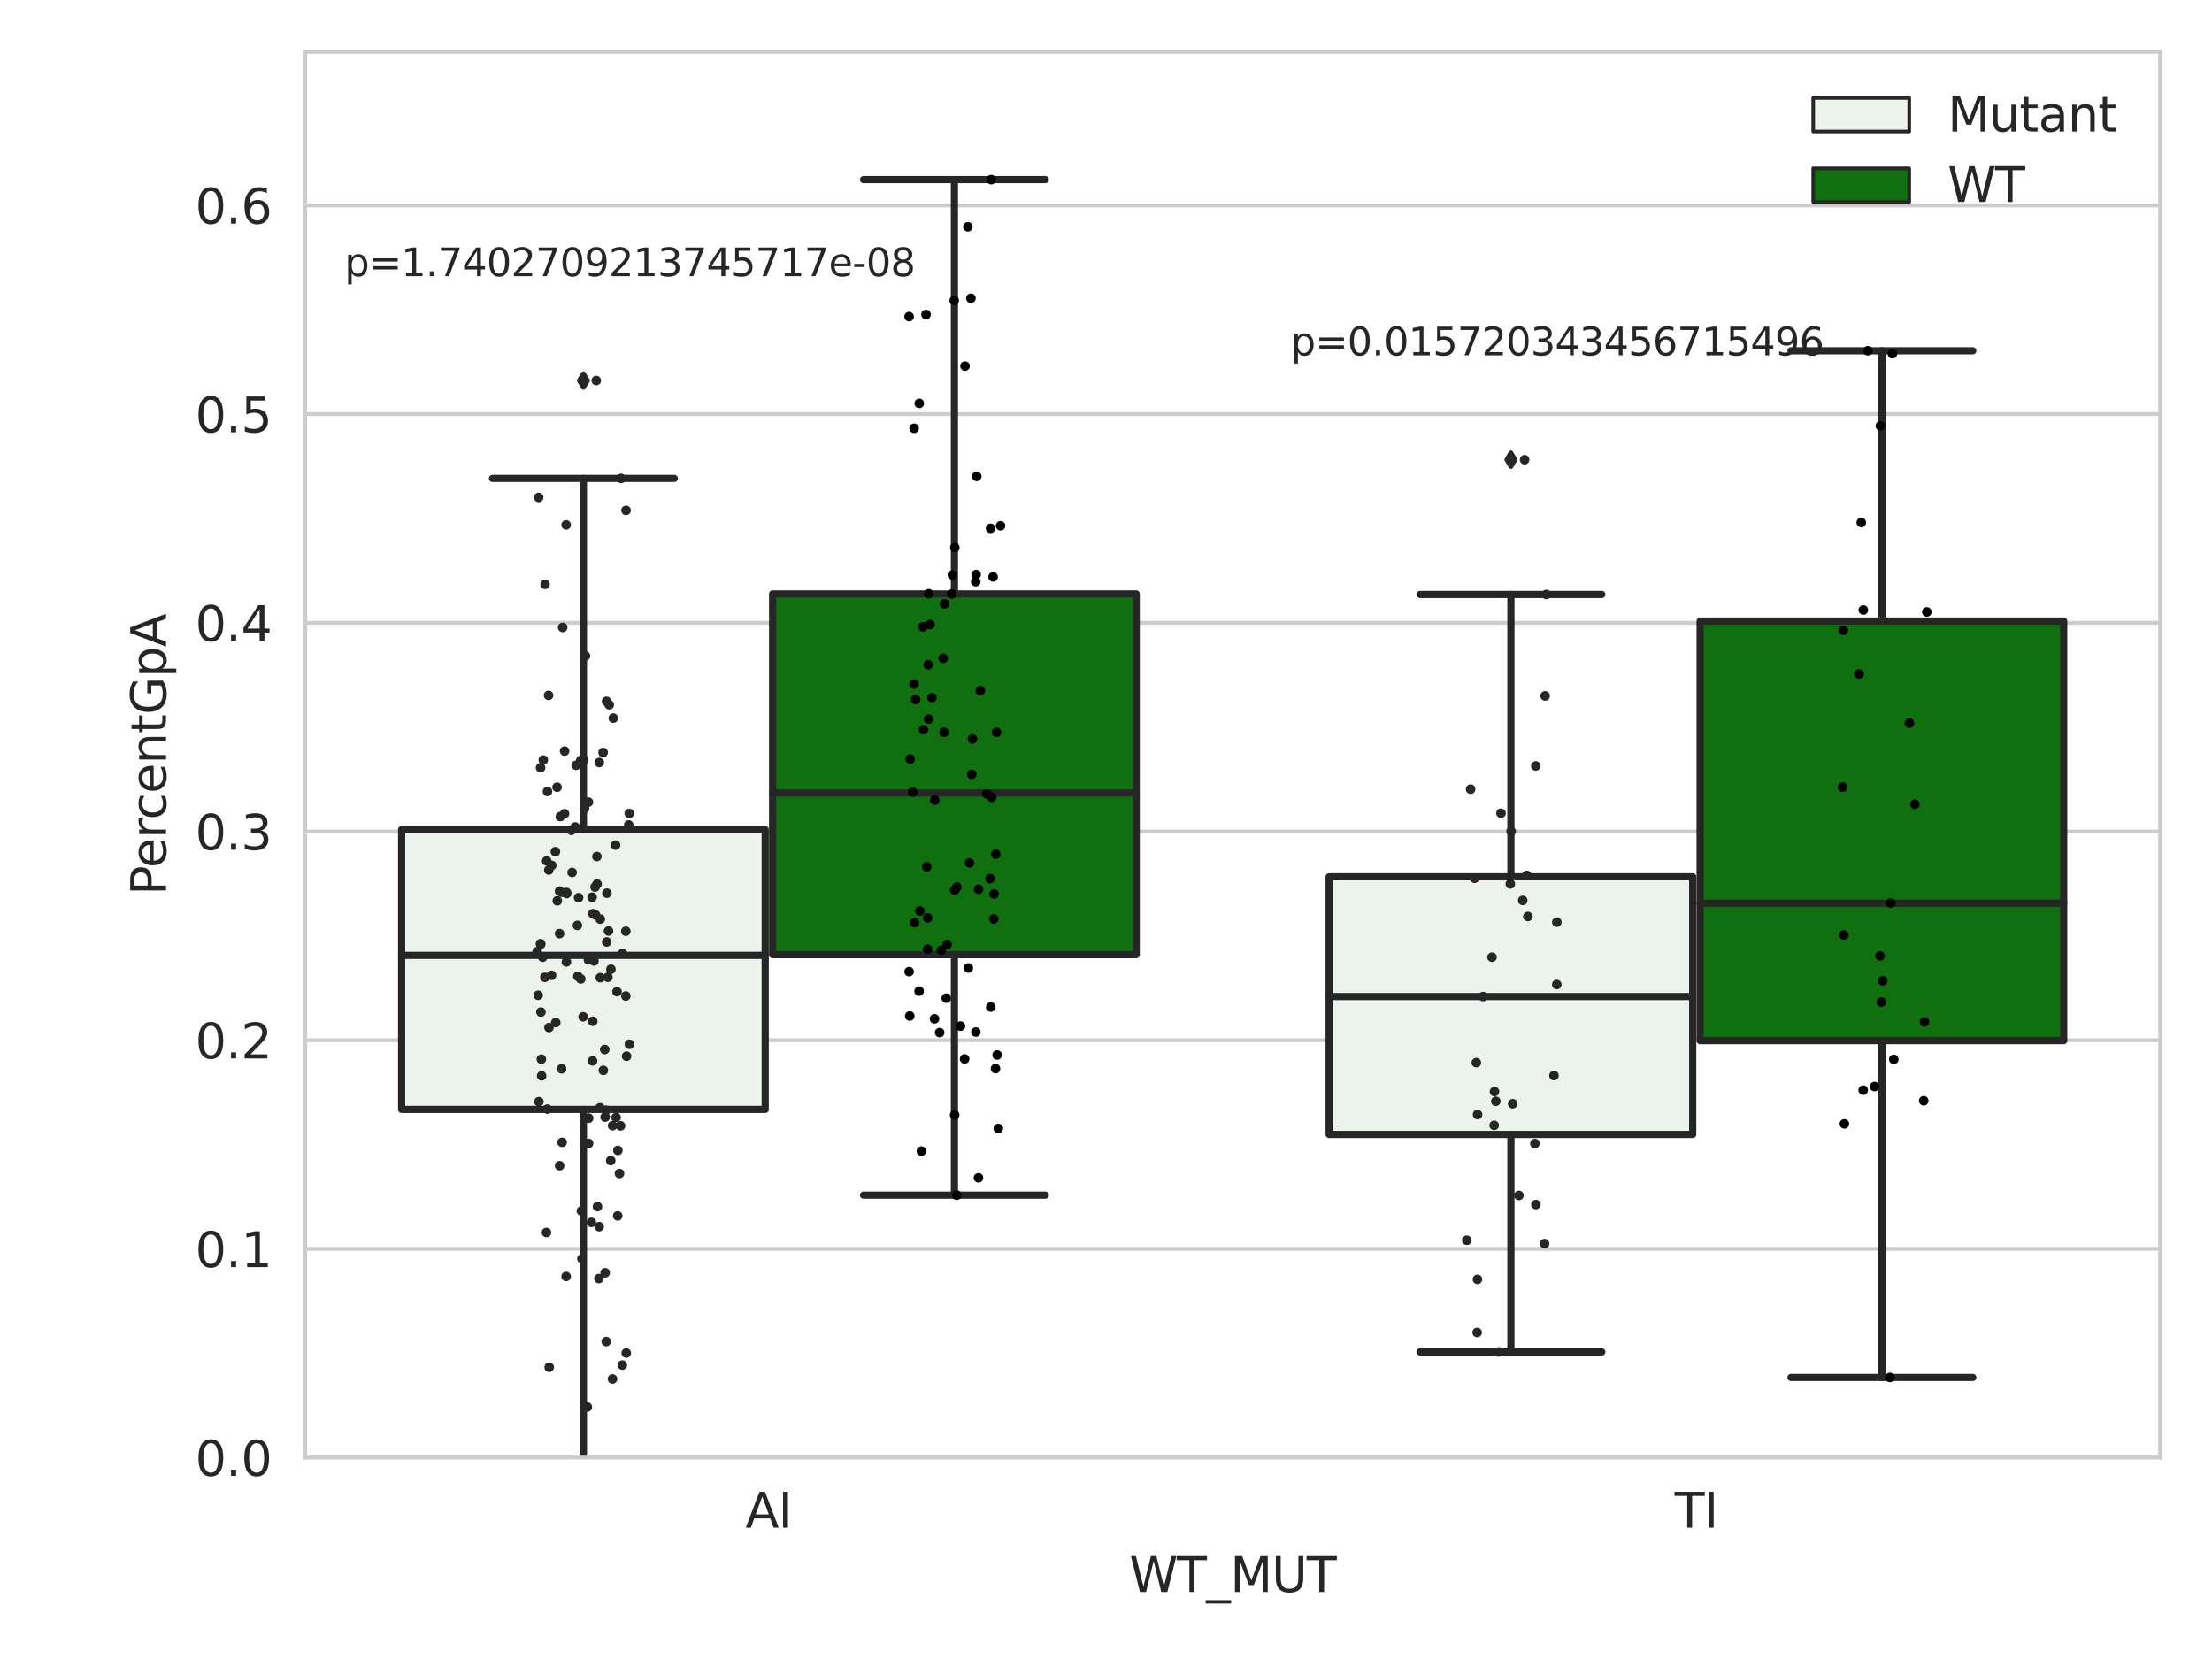 <?xml version="1.0" encoding="utf-8" standalone="no"?>
<!DOCTYPE svg PUBLIC "-//W3C//DTD SVG 1.1//EN"
  "http://www.w3.org/Graphics/SVG/1.1/DTD/svg11.dtd">
<svg xmlns:xlink="http://www.w3.org/1999/xlink" width="460.8pt" height="345.6pt" viewBox="0 0 460.8 345.6" xmlns="http://www.w3.org/2000/svg" version="1.1">
 <defs>
  <style type="text/css">*{stroke-linejoin: round; stroke-linecap: butt}</style>
 </defs>
 <g id="figure_1">
  <g id="patch_1">
   <path d="M 0 345.6 
L 460.8 345.6 
L 460.8 0 
L 0 0 
z
" style="fill: #ffffff"/>
  </g>
  <g id="axes_1">
   <g id="patch_2">
    <path d="M 63.571 303.64 
L 450 303.64 
L 450 10.8 
L 63.571 10.8 
z
" style="fill: #ffffff"/>
   </g>
   <g id="matplotlib.axis_1">
    <g id="xtick_1">
     <g id="text_1">
      <!-- AI -->
      <g style="fill: #262626" transform="translate(155.283 318.238)scale(0.1 -0.1)">
       <defs>
        <path id="DejaVuSans-41" d="M 2188 4044 
L 1331 1722 
L 3047 1722 
L 2188 4044 
z
M 1831 4666 
L 2547 4666 
L 4325 0 
L 3669 0 
L 3244 1197 
L 1141 1197 
L 716 0 
L 50 0 
L 1831 4666 
z
" transform="scale(0.016)"/>
        <path id="DejaVuSans-49" d="M 628 4666 
L 1259 4666 
L 1259 0 
L 628 0 
L 628 4666 
z
" transform="scale(0.016)"/>
       </defs>
       <use xlink:href="#DejaVuSans-41"/>
       <use xlink:href="#DejaVuSans-49" x="68.408"/>
      </g>
     </g>
    </g>
    <g id="xtick_2">
     <g id="text_2">
      <!-- TI -->
      <g style="fill: #262626" transform="translate(348.864 318.238)scale(0.1 -0.1)">
       <defs>
        <path id="DejaVuSans-54" d="M -19 4666 
L 3928 4666 
L 3928 4134 
L 2272 4134 
L 2272 0 
L 1638 0 
L 1638 4134 
L -19 4134 
L -19 4666 
z
" transform="scale(0.016)"/>
       </defs>
       <use xlink:href="#DejaVuSans-54"/>
       <use xlink:href="#DejaVuSans-49" x="61.084"/>
      </g>
     </g>
    </g>
    <g id="text_3">
     <!-- WT_MUT -->
     <g style="fill: #262626" transform="translate(235.261 331.638)scale(0.1 -0.1)">
      <defs>
       <path id="DejaVuSans-57" d="M 213 4666 
L 850 4666 
L 1831 722 
L 2809 4666 
L 3519 4666 
L 4500 722 
L 5478 4666 
L 6119 4666 
L 4947 0 
L 4153 0 
L 3169 4050 
L 2175 0 
L 1381 0 
L 213 4666 
z
" transform="scale(0.016)"/>
       <path id="DejaVuSans-5f" d="M 3263 -1063 
L 3263 -1509 
L -63 -1509 
L -63 -1063 
L 3263 -1063 
z
" transform="scale(0.016)"/>
       <path id="DejaVuSans-4d" d="M 628 4666 
L 1569 4666 
L 2759 1491 
L 3956 4666 
L 4897 4666 
L 4897 0 
L 4281 0 
L 4281 4097 
L 3078 897 
L 2444 897 
L 1241 4097 
L 1241 0 
L 628 0 
L 628 4666 
z
" transform="scale(0.016)"/>
       <path id="DejaVuSans-55" d="M 556 4666 
L 1191 4666 
L 1191 1831 
Q 1191 1081 1462 751 
Q 1734 422 2344 422 
Q 2950 422 3222 751 
Q 3494 1081 3494 1831 
L 3494 4666 
L 4128 4666 
L 4128 1753 
Q 4128 841 3676 375 
Q 3225 -91 2344 -91 
Q 1459 -91 1007 375 
Q 556 841 556 1753 
L 556 4666 
z
" transform="scale(0.016)"/>
      </defs>
      <use xlink:href="#DejaVuSans-57"/>
      <use xlink:href="#DejaVuSans-54" x="98.877"/>
      <use xlink:href="#DejaVuSans-5f" x="159.961"/>
      <use xlink:href="#DejaVuSans-4d" x="209.961"/>
      <use xlink:href="#DejaVuSans-55" x="296.24"/>
      <use xlink:href="#DejaVuSans-54" x="369.434"/>
     </g>
    </g>
   </g>
   <g id="matplotlib.axis_2">
    <g id="ytick_1">
     <g id="line2d_1">
      <path d="M 63.571 303.64 
L 450 303.64 
" clip-path="url(#p5b439a425a)" style="fill: none; stroke: #cccccc; stroke-width: 0.8; stroke-linecap: round"/>
     </g>
     <g id="text_4">
      <!-- 0.0 -->
      <g style="fill: #262626" transform="translate(40.668 307.439)scale(0.1 -0.1)">
       <defs>
        <path id="DejaVuSans-30" d="M 2034 4250 
Q 1547 4250 1301 3770 
Q 1056 3291 1056 2328 
Q 1056 1369 1301 889 
Q 1547 409 2034 409 
Q 2525 409 2770 889 
Q 3016 1369 3016 2328 
Q 3016 3291 2770 3770 
Q 2525 4250 2034 4250 
z
M 2034 4750 
Q 2819 4750 3233 4129 
Q 3647 3509 3647 2328 
Q 3647 1150 3233 529 
Q 2819 -91 2034 -91 
Q 1250 -91 836 529 
Q 422 1150 422 2328 
Q 422 3509 836 4129 
Q 1250 4750 2034 4750 
z
" transform="scale(0.016)"/>
        <path id="DejaVuSans-2e" d="M 684 794 
L 1344 794 
L 1344 0 
L 684 0 
L 684 794 
z
" transform="scale(0.016)"/>
       </defs>
       <use xlink:href="#DejaVuSans-30"/>
       <use xlink:href="#DejaVuSans-2e" x="63.623"/>
       <use xlink:href="#DejaVuSans-30" x="95.41"/>
      </g>
     </g>
    </g>
    <g id="ytick_2">
     <g id="line2d_2">
      <path d="M 63.571 260.165 
L 450 260.165 
" clip-path="url(#p5b439a425a)" style="fill: none; stroke: #cccccc; stroke-width: 0.8; stroke-linecap: round"/>
     </g>
     <g id="text_5">
      <!-- 0.1 -->
      <g style="fill: #262626" transform="translate(40.668 263.965)scale(0.1 -0.1)">
       <defs>
        <path id="DejaVuSans-31" d="M 794 531 
L 1825 531 
L 1825 4091 
L 703 3866 
L 703 4441 
L 1819 4666 
L 2450 4666 
L 2450 531 
L 3481 531 
L 3481 0 
L 794 0 
L 794 531 
z
" transform="scale(0.016)"/>
       </defs>
       <use xlink:href="#DejaVuSans-30"/>
       <use xlink:href="#DejaVuSans-2e" x="63.623"/>
       <use xlink:href="#DejaVuSans-31" x="95.41"/>
      </g>
     </g>
    </g>
    <g id="ytick_3">
     <g id="line2d_3">
      <path d="M 63.571 216.691 
L 450 216.691 
" clip-path="url(#p5b439a425a)" style="fill: none; stroke: #cccccc; stroke-width: 0.8; stroke-linecap: round"/>
     </g>
     <g id="text_6">
      <!-- 0.2 -->
      <g style="fill: #262626" transform="translate(40.668 220.49)scale(0.1 -0.1)">
       <defs>
        <path id="DejaVuSans-32" d="M 1228 531 
L 3431 531 
L 3431 0 
L 469 0 
L 469 531 
Q 828 903 1448 1529 
Q 2069 2156 2228 2338 
Q 2531 2678 2651 2914 
Q 2772 3150 2772 3378 
Q 2772 3750 2511 3984 
Q 2250 4219 1831 4219 
Q 1534 4219 1204 4116 
Q 875 4013 500 3803 
L 500 4441 
Q 881 4594 1212 4672 
Q 1544 4750 1819 4750 
Q 2544 4750 2975 4387 
Q 3406 4025 3406 3419 
Q 3406 3131 3298 2873 
Q 3191 2616 2906 2266 
Q 2828 2175 2409 1742 
Q 1991 1309 1228 531 
z
" transform="scale(0.016)"/>
       </defs>
       <use xlink:href="#DejaVuSans-30"/>
       <use xlink:href="#DejaVuSans-2e" x="63.623"/>
       <use xlink:href="#DejaVuSans-32" x="95.41"/>
      </g>
     </g>
    </g>
    <g id="ytick_4">
     <g id="line2d_4">
      <path d="M 63.571 173.216 
L 450 173.216 
" clip-path="url(#p5b439a425a)" style="fill: none; stroke: #cccccc; stroke-width: 0.8; stroke-linecap: round"/>
     </g>
     <g id="text_7">
      <!-- 0.3 -->
      <g style="fill: #262626" transform="translate(40.668 177.015)scale(0.1 -0.1)">
       <defs>
        <path id="DejaVuSans-33" d="M 2597 2516 
Q 3050 2419 3304 2112 
Q 3559 1806 3559 1356 
Q 3559 666 3084 287 
Q 2609 -91 1734 -91 
Q 1441 -91 1130 -33 
Q 819 25 488 141 
L 488 750 
Q 750 597 1062 519 
Q 1375 441 1716 441 
Q 2309 441 2620 675 
Q 2931 909 2931 1356 
Q 2931 1769 2642 2001 
Q 2353 2234 1838 2234 
L 1294 2234 
L 1294 2753 
L 1863 2753 
Q 2328 2753 2575 2939 
Q 2822 3125 2822 3475 
Q 2822 3834 2567 4026 
Q 2313 4219 1838 4219 
Q 1578 4219 1281 4162 
Q 984 4106 628 3988 
L 628 4550 
Q 988 4650 1302 4700 
Q 1616 4750 1894 4750 
Q 2613 4750 3031 4423 
Q 3450 4097 3450 3541 
Q 3450 3153 3228 2886 
Q 3006 2619 2597 2516 
z
" transform="scale(0.016)"/>
       </defs>
       <use xlink:href="#DejaVuSans-30"/>
       <use xlink:href="#DejaVuSans-2e" x="63.623"/>
       <use xlink:href="#DejaVuSans-33" x="95.41"/>
      </g>
     </g>
    </g>
    <g id="ytick_5">
     <g id="line2d_5">
      <path d="M 63.571 129.741 
L 450 129.741 
" clip-path="url(#p5b439a425a)" style="fill: none; stroke: #cccccc; stroke-width: 0.8; stroke-linecap: round"/>
     </g>
     <g id="text_8">
      <!-- 0.4 -->
      <g style="fill: #262626" transform="translate(40.668 133.541)scale(0.1 -0.1)">
       <defs>
        <path id="DejaVuSans-34" d="M 2419 4116 
L 825 1625 
L 2419 1625 
L 2419 4116 
z
M 2253 4666 
L 3047 4666 
L 3047 1625 
L 3713 1625 
L 3713 1100 
L 3047 1100 
L 3047 0 
L 2419 0 
L 2419 1100 
L 313 1100 
L 313 1709 
L 2253 4666 
z
" transform="scale(0.016)"/>
       </defs>
       <use xlink:href="#DejaVuSans-30"/>
       <use xlink:href="#DejaVuSans-2e" x="63.623"/>
       <use xlink:href="#DejaVuSans-34" x="95.41"/>
      </g>
     </g>
    </g>
    <g id="ytick_6">
     <g id="line2d_6">
      <path d="M 63.571 86.267 
L 450 86.267 
" clip-path="url(#p5b439a425a)" style="fill: none; stroke: #cccccc; stroke-width: 0.8; stroke-linecap: round"/>
     </g>
     <g id="text_9">
      <!-- 0.5 -->
      <g style="fill: #262626" transform="translate(40.668 90.066)scale(0.1 -0.1)">
       <defs>
        <path id="DejaVuSans-35" d="M 691 4666 
L 3169 4666 
L 3169 4134 
L 1269 4134 
L 1269 2991 
Q 1406 3038 1543 3061 
Q 1681 3084 1819 3084 
Q 2600 3084 3056 2656 
Q 3513 2228 3513 1497 
Q 3513 744 3044 326 
Q 2575 -91 1722 -91 
Q 1428 -91 1123 -41 
Q 819 9 494 109 
L 494 744 
Q 775 591 1075 516 
Q 1375 441 1709 441 
Q 2250 441 2565 725 
Q 2881 1009 2881 1497 
Q 2881 1984 2565 2268 
Q 2250 2553 1709 2553 
Q 1456 2553 1204 2497 
Q 953 2441 691 2322 
L 691 4666 
z
" transform="scale(0.016)"/>
       </defs>
       <use xlink:href="#DejaVuSans-30"/>
       <use xlink:href="#DejaVuSans-2e" x="63.623"/>
       <use xlink:href="#DejaVuSans-35" x="95.41"/>
      </g>
     </g>
    </g>
    <g id="ytick_7">
     <g id="line2d_7">
      <path d="M 63.571 42.792 
L 450 42.792 
" clip-path="url(#p5b439a425a)" style="fill: none; stroke: #cccccc; stroke-width: 0.8; stroke-linecap: round"/>
     </g>
     <g id="text_10">
      <!-- 0.6 -->
      <g style="fill: #262626" transform="translate(40.668 46.591)scale(0.1 -0.1)">
       <defs>
        <path id="DejaVuSans-36" d="M 2113 2584 
Q 1688 2584 1439 2293 
Q 1191 2003 1191 1497 
Q 1191 994 1439 701 
Q 1688 409 2113 409 
Q 2538 409 2786 701 
Q 3034 994 3034 1497 
Q 3034 2003 2786 2293 
Q 2538 2584 2113 2584 
z
M 3366 4563 
L 3366 3988 
Q 3128 4100 2886 4159 
Q 2644 4219 2406 4219 
Q 1781 4219 1451 3797 
Q 1122 3375 1075 2522 
Q 1259 2794 1537 2939 
Q 1816 3084 2150 3084 
Q 2853 3084 3261 2657 
Q 3669 2231 3669 1497 
Q 3669 778 3244 343 
Q 2819 -91 2113 -91 
Q 1303 -91 875 529 
Q 447 1150 447 2328 
Q 447 3434 972 4092 
Q 1497 4750 2381 4750 
Q 2619 4750 2861 4703 
Q 3103 4656 3366 4563 
z
" transform="scale(0.016)"/>
       </defs>
       <use xlink:href="#DejaVuSans-30"/>
       <use xlink:href="#DejaVuSans-2e" x="63.623"/>
       <use xlink:href="#DejaVuSans-36" x="95.41"/>
      </g>
     </g>
    </g>
    <g id="text_11">
     <!-- PercentGpA -->
     <g style="fill: #262626" transform="translate(34.588 186.497)rotate(-90)scale(0.1 -0.1)">
      <defs>
       <path id="DejaVuSans-50" d="M 1259 4147 
L 1259 2394 
L 2053 2394 
Q 2494 2394 2734 2622 
Q 2975 2850 2975 3272 
Q 2975 3691 2734 3919 
Q 2494 4147 2053 4147 
L 1259 4147 
z
M 628 4666 
L 2053 4666 
Q 2838 4666 3239 4311 
Q 3641 3956 3641 3272 
Q 3641 2581 3239 2228 
Q 2838 1875 2053 1875 
L 1259 1875 
L 1259 0 
L 628 0 
L 628 4666 
z
" transform="scale(0.016)"/>
       <path id="DejaVuSans-65" d="M 3597 1894 
L 3597 1613 
L 953 1613 
Q 991 1019 1311 708 
Q 1631 397 2203 397 
Q 2534 397 2845 478 
Q 3156 559 3463 722 
L 3463 178 
Q 3153 47 2828 -22 
Q 2503 -91 2169 -91 
Q 1331 -91 842 396 
Q 353 884 353 1716 
Q 353 2575 817 3079 
Q 1281 3584 2069 3584 
Q 2775 3584 3186 3129 
Q 3597 2675 3597 1894 
z
M 3022 2063 
Q 3016 2534 2758 2815 
Q 2500 3097 2075 3097 
Q 1594 3097 1305 2825 
Q 1016 2553 972 2059 
L 3022 2063 
z
" transform="scale(0.016)"/>
       <path id="DejaVuSans-72" d="M 2631 2963 
Q 2534 3019 2420 3045 
Q 2306 3072 2169 3072 
Q 1681 3072 1420 2755 
Q 1159 2438 1159 1844 
L 1159 0 
L 581 0 
L 581 3500 
L 1159 3500 
L 1159 2956 
Q 1341 3275 1631 3429 
Q 1922 3584 2338 3584 
Q 2397 3584 2469 3576 
Q 2541 3569 2628 3553 
L 2631 2963 
z
" transform="scale(0.016)"/>
       <path id="DejaVuSans-63" d="M 3122 3366 
L 3122 2828 
Q 2878 2963 2633 3030 
Q 2388 3097 2138 3097 
Q 1578 3097 1268 2742 
Q 959 2388 959 1747 
Q 959 1106 1268 751 
Q 1578 397 2138 397 
Q 2388 397 2633 464 
Q 2878 531 3122 666 
L 3122 134 
Q 2881 22 2623 -34 
Q 2366 -91 2075 -91 
Q 1284 -91 818 406 
Q 353 903 353 1747 
Q 353 2603 823 3093 
Q 1294 3584 2113 3584 
Q 2378 3584 2631 3529 
Q 2884 3475 3122 3366 
z
" transform="scale(0.016)"/>
       <path id="DejaVuSans-6e" d="M 3513 2113 
L 3513 0 
L 2938 0 
L 2938 2094 
Q 2938 2591 2744 2837 
Q 2550 3084 2163 3084 
Q 1697 3084 1428 2787 
Q 1159 2491 1159 1978 
L 1159 0 
L 581 0 
L 581 3500 
L 1159 3500 
L 1159 2956 
Q 1366 3272 1645 3428 
Q 1925 3584 2291 3584 
Q 2894 3584 3203 3211 
Q 3513 2838 3513 2113 
z
" transform="scale(0.016)"/>
       <path id="DejaVuSans-74" d="M 1172 4494 
L 1172 3500 
L 2356 3500 
L 2356 3053 
L 1172 3053 
L 1172 1153 
Q 1172 725 1289 603 
Q 1406 481 1766 481 
L 2356 481 
L 2356 0 
L 1766 0 
Q 1100 0 847 248 
Q 594 497 594 1153 
L 594 3053 
L 172 3053 
L 172 3500 
L 594 3500 
L 594 4494 
L 1172 4494 
z
" transform="scale(0.016)"/>
       <path id="DejaVuSans-47" d="M 3809 666 
L 3809 1919 
L 2778 1919 
L 2778 2438 
L 4434 2438 
L 4434 434 
Q 4069 175 3628 42 
Q 3188 -91 2688 -91 
Q 1594 -91 976 548 
Q 359 1188 359 2328 
Q 359 3472 976 4111 
Q 1594 4750 2688 4750 
Q 3144 4750 3555 4637 
Q 3966 4525 4313 4306 
L 4313 3634 
Q 3963 3931 3569 4081 
Q 3175 4231 2741 4231 
Q 1884 4231 1454 3753 
Q 1025 3275 1025 2328 
Q 1025 1384 1454 906 
Q 1884 428 2741 428 
Q 3075 428 3337 486 
Q 3600 544 3809 666 
z
" transform="scale(0.016)"/>
       <path id="DejaVuSans-70" d="M 1159 525 
L 1159 -1331 
L 581 -1331 
L 581 3500 
L 1159 3500 
L 1159 2969 
Q 1341 3281 1617 3432 
Q 1894 3584 2278 3584 
Q 2916 3584 3314 3078 
Q 3713 2572 3713 1747 
Q 3713 922 3314 415 
Q 2916 -91 2278 -91 
Q 1894 -91 1617 61 
Q 1341 213 1159 525 
z
M 3116 1747 
Q 3116 2381 2855 2742 
Q 2594 3103 2138 3103 
Q 1681 3103 1420 2742 
Q 1159 2381 1159 1747 
Q 1159 1113 1420 752 
Q 1681 391 2138 391 
Q 2594 391 2855 752 
Q 3116 1113 3116 1747 
z
" transform="scale(0.016)"/>
      </defs>
      <use xlink:href="#DejaVuSans-50"/>
      <use xlink:href="#DejaVuSans-65" x="56.678"/>
      <use xlink:href="#DejaVuSans-72" x="118.201"/>
      <use xlink:href="#DejaVuSans-63" x="157.064"/>
      <use xlink:href="#DejaVuSans-65" x="212.045"/>
      <use xlink:href="#DejaVuSans-6e" x="273.568"/>
      <use xlink:href="#DejaVuSans-74" x="336.947"/>
      <use xlink:href="#DejaVuSans-47" x="376.156"/>
      <use xlink:href="#DejaVuSans-70" x="453.646"/>
      <use xlink:href="#DejaVuSans-41" x="517.123"/>
     </g>
    </g>
   </g>
   <g id="patch_3">
    <path d="M 83.666 231.108 
L 159.406 231.108 
L 159.406 172.807 
L 83.666 172.807 
L 83.666 231.108 
z
" clip-path="url(#p5b439a425a)" style="fill: #ecf2ec; stroke: #262626; stroke-width: 1.5; stroke-linejoin: miter"/>
   </g>
   <g id="patch_4">
    <path d="M 160.951 198.866 
L 236.691 198.866 
L 236.691 123.725 
L 160.951 123.725 
L 160.951 198.866 
z
" clip-path="url(#p5b439a425a)" style="fill: #107010; stroke: #262626; stroke-width: 1.5; stroke-linejoin: miter"/>
   </g>
   <g id="patch_5">
    <path d="M 276.88 236.324 
L 352.62 236.324 
L 352.62 182.651 
L 276.88 182.651 
L 276.88 236.324 
z
" clip-path="url(#p5b439a425a)" style="fill: #ecf2ec; stroke: #262626; stroke-width: 1.5; stroke-linejoin: miter"/>
   </g>
   <g id="patch_6">
    <path d="M 354.166 216.786 
L 429.906 216.786 
L 429.906 129.378 
L 354.166 129.378 
L 354.166 216.786 
z
" clip-path="url(#p5b439a425a)" style="fill: #107010; stroke: #262626; stroke-width: 1.5; stroke-linejoin: miter"/>
   </g>
   <g id="patch_7">
    <path d="M 160.178 303.64 
L 160.178 303.64 
L 160.178 303.64 
L 160.178 303.64 
z
" clip-path="url(#p5b439a425a)" style="fill: #ecf2ec; stroke: #262626; stroke-width: 0.75; stroke-linejoin: miter"/>
   </g>
   <g id="patch_8">
    <path d="M 160.178 303.64 
L 160.178 303.64 
L 160.178 303.64 
L 160.178 303.64 
z
" clip-path="url(#p5b439a425a)" style="fill: #107010; stroke: #262626; stroke-width: 0.75; stroke-linejoin: miter"/>
   </g>
   <g id="PathCollection_1"/>
   <g id="PathCollection_2"/>
   <g id="line2d_8">
    <path d="M 121.536 231.108 
L 121.536 305.144 
" clip-path="url(#p5b439a425a)" style="fill: none; stroke: #262626; stroke-width: 1.5; stroke-linecap: round"/>
   </g>
   <g id="line2d_9">
    <path d="M 121.536 172.807 
L 121.536 99.671 
" clip-path="url(#p5b439a425a)" style="fill: none; stroke: #262626; stroke-width: 1.5; stroke-linecap: round"/>
   </g>
   <g id="line2d_10">
    <path d="M 102.601 305.144 
L 140.471 305.144 
" clip-path="url(#p5b439a425a)" style="fill: none; stroke: #262626; stroke-width: 1.5; stroke-linecap: round"/>
   </g>
   <g id="line2d_11">
    <path d="M 102.601 99.671 
L 140.471 99.671 
" clip-path="url(#p5b439a425a)" style="fill: none; stroke: #262626; stroke-width: 1.5; stroke-linecap: round"/>
   </g>
   <g id="line2d_12">
    <defs>
     <path id="m9ea35112ec" d="M -0 1.414 
L 0.849 0 
L 0 -1.414 
L -0.849 -0 
z
" style="stroke: #262626; stroke-linejoin: miter"/>
    </defs>
    <g clip-path="url(#p5b439a425a)">
     <use xlink:href="#m9ea35112ec" x="121.536" y="327.924" style="fill: #262626; stroke: #262626; stroke-linejoin: miter"/>
     <use xlink:href="#m9ea35112ec" x="121.536" y="79.274" style="fill: #262626; stroke: #262626; stroke-linejoin: miter"/>
    </g>
   </g>
   <g id="line2d_13">
    <path d="M 198.821 198.866 
L 198.821 248.969 
" clip-path="url(#p5b439a425a)" style="fill: none; stroke: #262626; stroke-width: 1.5; stroke-linecap: round"/>
   </g>
   <g id="line2d_14">
    <path d="M 198.821 123.725 
L 198.821 37.422 
" clip-path="url(#p5b439a425a)" style="fill: none; stroke: #262626; stroke-width: 1.5; stroke-linecap: round"/>
   </g>
   <g id="line2d_15">
    <path d="M 179.886 248.969 
L 217.756 248.969 
" clip-path="url(#p5b439a425a)" style="fill: none; stroke: #262626; stroke-width: 1.5; stroke-linecap: round"/>
   </g>
   <g id="line2d_16">
    <path d="M 179.886 37.422 
L 217.756 37.422 
" clip-path="url(#p5b439a425a)" style="fill: none; stroke: #262626; stroke-width: 1.5; stroke-linecap: round"/>
   </g>
   <g id="line2d_17"/>
   <g id="line2d_18">
    <path d="M 314.75 236.324 
L 314.75 281.627 
" clip-path="url(#p5b439a425a)" style="fill: none; stroke: #262626; stroke-width: 1.5; stroke-linecap: round"/>
   </g>
   <g id="line2d_19">
    <path d="M 314.75 182.651 
L 314.75 123.834 
" clip-path="url(#p5b439a425a)" style="fill: none; stroke: #262626; stroke-width: 1.5; stroke-linecap: round"/>
   </g>
   <g id="line2d_20">
    <path d="M 295.815 281.627 
L 333.685 281.627 
" clip-path="url(#p5b439a425a)" style="fill: none; stroke: #262626; stroke-width: 1.5; stroke-linecap: round"/>
   </g>
   <g id="line2d_21">
    <path d="M 295.815 123.834 
L 333.685 123.834 
" clip-path="url(#p5b439a425a)" style="fill: none; stroke: #262626; stroke-width: 1.5; stroke-linecap: round"/>
   </g>
   <g id="line2d_22">
    <g clip-path="url(#p5b439a425a)">
     <use xlink:href="#m9ea35112ec" x="314.75" y="95.765" style="fill: #262626; stroke: #262626; stroke-linejoin: miter"/>
    </g>
   </g>
   <g id="line2d_23">
    <path d="M 392.036 216.786 
L 392.036 286.949 
" clip-path="url(#p5b439a425a)" style="fill: none; stroke: #262626; stroke-width: 1.5; stroke-linecap: round"/>
   </g>
   <g id="line2d_24">
    <path d="M 392.036 129.378 
L 392.036 73.072 
" clip-path="url(#p5b439a425a)" style="fill: none; stroke: #262626; stroke-width: 1.5; stroke-linecap: round"/>
   </g>
   <g id="line2d_25">
    <path d="M 373.101 286.949 
L 410.971 286.949 
" clip-path="url(#p5b439a425a)" style="fill: none; stroke: #262626; stroke-width: 1.5; stroke-linecap: round"/>
   </g>
   <g id="line2d_26">
    <path d="M 373.101 73.072 
L 410.971 73.072 
" clip-path="url(#p5b439a425a)" style="fill: none; stroke: #262626; stroke-width: 1.5; stroke-linecap: round"/>
   </g>
   <g id="line2d_27"/>
   <g id="line2d_28">
    <path d="M 83.666 199.02 
L 159.406 199.02 
" clip-path="url(#p5b439a425a)" style="fill: none; stroke: #262626; stroke-width: 1.5; stroke-linecap: round"/>
   </g>
   <g id="line2d_29">
    <path d="M 160.951 165.201 
L 236.691 165.201 
" clip-path="url(#p5b439a425a)" style="fill: none; stroke: #262626; stroke-width: 1.5; stroke-linecap: round"/>
   </g>
   <g id="line2d_30">
    <path d="M 276.88 207.592 
L 352.62 207.592 
" clip-path="url(#p5b439a425a)" style="fill: none; stroke: #262626; stroke-width: 1.5; stroke-linecap: round"/>
   </g>
   <g id="line2d_31">
    <path d="M 354.166 188.143 
L 429.906 188.143 
" clip-path="url(#p5b439a425a)" style="fill: none; stroke: #262626; stroke-width: 1.5; stroke-linecap: round"/>
   </g>
   <g id="patch_9">
    <path d="M 63.571 303.64 
L 63.571 10.8 
" style="fill: none; stroke: #cccccc; stroke-width: 0.8; stroke-linejoin: miter; stroke-linecap: square"/>
   </g>
   <g id="patch_10">
    <path d="M 450 303.64 
L 450 10.8 
" style="fill: none; stroke: #cccccc; stroke-width: 0.8; stroke-linejoin: miter; stroke-linecap: square"/>
   </g>
   <g id="patch_11">
    <path d="M 63.571 303.64 
L 450 303.64 
" style="fill: none; stroke: #cccccc; stroke-width: 0.8; stroke-linejoin: miter; stroke-linecap: square"/>
   </g>
   <g id="patch_12">
    <path d="M 63.571 10.8 
L 450 10.8 
" style="fill: none; stroke: #cccccc; stroke-width: 0.8; stroke-linejoin: miter; stroke-linecap: square"/>
   </g>
   <g id="PathCollection_3">
    <defs>
     <path id="C0_0_9566da9412" d="M 0 1 
C 0.265 1 0.52 0.895 0.707 0.707 
C 0.895 0.52 1 0.265 1 -0 
C 1 -0.265 0.895 -0.52 0.707 -0.707 
C 0.52 -0.895 0.265 -1 0 -1 
C -0.265 -1 -0.52 -0.895 -0.707 -0.707 
C -0.895 -0.52 -1 -0.265 -1 0 
C -1 0.265 -0.895 0.52 -0.707 0.707 
C -0.52 0.895 -0.265 1 0 1 
z
"/>
    </defs>
    <g clip-path="url(#p5b439a425a)">
     <use xlink:href="#C0_0_9566da9412" x="129.273" y="234.528" style="fill: #262626"/>
    </g>
    <g clip-path="url(#p5b439a425a)">
     <use xlink:href="#C0_0_9566da9412" x="116.091" y="187.66" style="fill: #262626"/>
    </g>
    <g clip-path="url(#p5b439a425a)">
     <use xlink:href="#C0_0_9566da9412" x="112.774" y="220.645" style="fill: #262626"/>
    </g>
    <g clip-path="url(#p5b439a425a)">
     <use xlink:href="#C0_0_9566da9412" x="121.953" y="136.636" style="fill: #262626"/>
    </g>
    <g clip-path="url(#p5b439a425a)">
     <use xlink:href="#C0_0_9566da9412" x="120.988" y="203.932" style="fill: #262626"/>
    </g>
    <g clip-path="url(#p5b439a425a)">
     <use xlink:href="#C0_0_9566da9412" x="124.988" y="230.772" style="fill: #262626"/>
    </g>
    <g clip-path="url(#p5b439a425a)">
     <use xlink:href="#C0_0_9566da9412" x="126.916" y="146.816" style="fill: #262626"/>
    </g>
    <g clip-path="url(#p5b439a425a)">
     <use xlink:href="#C0_0_9566da9412" x="114.888" y="203.172" style="fill: #262626"/>
    </g>
    <g clip-path="url(#p5b439a425a)">
     <use xlink:href="#C0_0_9566da9412" x="128.678" y="253.29" style="fill: #262626"/>
    </g>
    <g clip-path="url(#p5b439a425a)">
     <use xlink:href="#C0_0_9566da9412" x="127.161" y="327.924" style="fill: #262626"/>
    </g>
    <g clip-path="url(#p5b439a425a)">
     <use xlink:href="#C0_0_9566da9412" x="126.387" y="196.222" style="fill: #262626"/>
    </g>
    <g clip-path="url(#p5b439a425a)">
     <use xlink:href="#C0_0_9566da9412" x="122.349" y="293.119" style="fill: #262626"/>
    </g>
    <g clip-path="url(#p5b439a425a)">
     <use xlink:href="#C0_0_9566da9412" x="128.535" y="206.585" style="fill: #262626"/>
    </g>
    <g clip-path="url(#p5b439a425a)">
     <use xlink:href="#C0_0_9566da9412" x="120.525" y="187" style="fill: #262626"/>
    </g>
    <g clip-path="url(#p5b439a425a)">
     <use xlink:href="#C0_0_9566da9412" x="122.614" y="238.189" style="fill: #262626"/>
    </g>
    <g clip-path="url(#p5b439a425a)">
     <use xlink:href="#C0_0_9566da9412" x="127.753" y="149.595" style="fill: #262626"/>
    </g>
    <g clip-path="url(#p5b439a425a)">
     <use xlink:href="#C0_0_9566da9412" x="129.047" y="244.469" style="fill: #262626"/>
    </g>
    <g clip-path="url(#p5b439a425a)">
     <use xlink:href="#C0_0_9566da9412" x="121.227" y="262.217" style="fill: #262626"/>
    </g>
    <g clip-path="url(#p5b439a425a)">
     <use xlink:href="#C0_0_9566da9412" x="125.63" y="156.766" style="fill: #262626"/>
    </g>
    <g clip-path="url(#p5b439a425a)">
     <use xlink:href="#C0_0_9566da9412" x="124.835" y="158.842" style="fill: #262626"/>
    </g>
    <g clip-path="url(#p5b439a425a)">
     <use xlink:href="#C0_0_9566da9412" x="123.2" y="254.646" style="fill: #262626"/>
    </g>
    <g clip-path="url(#p5b439a425a)">
     <use xlink:href="#C0_0_9566da9412" x="116.047" y="163.985" style="fill: #262626"/>
    </g>
    <g clip-path="url(#p5b439a425a)">
     <use xlink:href="#C0_0_9566da9412" x="131.084" y="169.453" style="fill: #262626"/>
    </g>
    <g clip-path="url(#p5b439a425a)">
     <use xlink:href="#C0_0_9566da9412" x="123.733" y="200.19" style="fill: #262626"/>
    </g>
    <g clip-path="url(#p5b439a425a)">
     <use xlink:href="#C0_0_9566da9412" x="125.053" y="203.666" style="fill: #262626"/>
    </g>
    <g clip-path="url(#p5b439a425a)">
     <use xlink:href="#C0_0_9566da9412" x="114.364" y="214.057" style="fill: #262626"/>
    </g>
    <g clip-path="url(#p5b439a425a)">
     <use xlink:href="#C0_0_9566da9412" x="112.685" y="210.826" style="fill: #262626"/>
    </g>
    <g clip-path="url(#p5b439a425a)">
     <use xlink:href="#C0_0_9566da9412" x="114.048" y="164.874" style="fill: #262626"/>
    </g>
    <g clip-path="url(#p5b439a425a)">
     <use xlink:href="#C0_0_9566da9412" x="120.023" y="159.419" style="fill: #262626"/>
    </g>
    <g clip-path="url(#p5b439a425a)">
     <use xlink:href="#C0_0_9566da9412" x="129.393" y="99.671" style="fill: #262626"/>
    </g>
    <g clip-path="url(#p5b439a425a)">
     <use xlink:href="#C0_0_9566da9412" x="124.818" y="255.54" style="fill: #262626"/>
    </g>
    <g clip-path="url(#p5b439a425a)">
     <use xlink:href="#C0_0_9566da9412" x="117.989" y="200.385" style="fill: #262626"/>
    </g>
    <g clip-path="url(#p5b439a425a)">
     <use xlink:href="#C0_0_9566da9412" x="126.064" y="232.705" style="fill: #262626"/>
    </g>
    <g clip-path="url(#p5b439a425a)">
     <use xlink:href="#C0_0_9566da9412" x="113.835" y="256.749" style="fill: #262626"/>
    </g>
    <g clip-path="url(#p5b439a425a)">
     <use xlink:href="#C0_0_9566da9412" x="121.118" y="252.26" style="fill: #262626"/>
    </g>
    <g clip-path="url(#p5b439a425a)">
     <use xlink:href="#C0_0_9566da9412" x="127.592" y="287.268" style="fill: #262626"/>
    </g>
    <g clip-path="url(#p5b439a425a)">
     <use xlink:href="#C0_0_9566da9412" x="124.212" y="79.274" style="fill: #262626"/>
    </g>
    <g clip-path="url(#p5b439a425a)">
     <use xlink:href="#C0_0_9566da9412" x="127.264" y="201.908" style="fill: #262626"/>
    </g>
    <g clip-path="url(#p5b439a425a)">
     <use xlink:href="#C0_0_9566da9412" x="130.452" y="281.859" style="fill: #262626"/>
    </g>
    <g clip-path="url(#p5b439a425a)">
     <use xlink:href="#C0_0_9566da9412" x="126.06" y="265.147" style="fill: #262626"/>
    </g>
    <g clip-path="url(#p5b439a425a)">
     <use xlink:href="#C0_0_9566da9412" x="129.63" y="284.367" style="fill: #262626"/>
    </g>
    <g clip-path="url(#p5b439a425a)">
     <use xlink:href="#C0_0_9566da9412" x="112.829" y="224.124" style="fill: #262626"/>
    </g>
    <g clip-path="url(#p5b439a425a)">
     <use xlink:href="#C0_0_9566da9412" x="117.935" y="109.35" style="fill: #262626"/>
    </g>
    <g clip-path="url(#p5b439a425a)">
     <use xlink:href="#C0_0_9566da9412" x="126.927" y="305.144" style="fill: #262626"/>
    </g>
    <g clip-path="url(#p5b439a425a)">
     <use xlink:href="#C0_0_9566da9412" x="116.98" y="222.649" style="fill: #262626"/>
    </g>
    <g clip-path="url(#p5b439a425a)">
     <use xlink:href="#C0_0_9566da9412" x="130.974" y="171.859" style="fill: #262626"/>
    </g>
    <g clip-path="url(#p5b439a425a)">
     <use xlink:href="#C0_0_9566da9412" x="121.772" y="168.422" style="fill: #262626"/>
    </g>
    <g clip-path="url(#p5b439a425a)">
     <use xlink:href="#C0_0_9566da9412" x="111.904" y="198.232" style="fill: #262626"/>
    </g>
    <g clip-path="url(#p5b439a425a)">
     <use xlink:href="#C0_0_9566da9412" x="123.441" y="221.002" style="fill: #262626"/>
    </g>
    <g clip-path="url(#p5b439a425a)">
     <use xlink:href="#C0_0_9566da9412" x="126.286" y="279.475" style="fill: #262626"/>
    </g>
    <g clip-path="url(#p5b439a425a)">
     <use xlink:href="#C0_0_9566da9412" x="112.115" y="207.332" style="fill: #262626"/>
    </g>
    <g clip-path="url(#p5b439a425a)">
     <use xlink:href="#C0_0_9566da9412" x="128.712" y="239.646" style="fill: #262626"/>
    </g>
    <g clip-path="url(#p5b439a425a)">
     <use xlink:href="#C0_0_9566da9412" x="112.267" y="229.5" style="fill: #262626"/>
    </g>
    <g clip-path="url(#p5b439a425a)">
     <use xlink:href="#C0_0_9566da9412" x="115.778" y="213.023" style="fill: #262626"/>
    </g>
    <g clip-path="url(#p5b439a425a)">
     <use xlink:href="#C0_0_9566da9412" x="118.002" y="185.914" style="fill: #262626"/>
    </g>
    <g clip-path="url(#p5b439a425a)">
     <use xlink:href="#C0_0_9566da9412" x="127.226" y="241.767" style="fill: #262626"/>
    </g>
    <g clip-path="url(#p5b439a425a)">
     <use xlink:href="#C0_0_9566da9412" x="126.759" y="193.95" style="fill: #262626"/>
    </g>
    <g clip-path="url(#p5b439a425a)">
     <use xlink:href="#C0_0_9566da9412" x="124.06" y="190.597" style="fill: #262626"/>
    </g>
    <g clip-path="url(#p5b439a425a)">
     <use xlink:href="#C0_0_9566da9412" x="131.115" y="217.538" style="fill: #262626"/>
    </g>
    <g clip-path="url(#p5b439a425a)">
     <use xlink:href="#C0_0_9566da9412" x="123.957" y="184.787" style="fill: #262626"/>
    </g>
    <g clip-path="url(#p5b439a425a)">
     <use xlink:href="#C0_0_9566da9412" x="114.022" y="231.047" style="fill: #262626"/>
    </g>
    <g clip-path="url(#p5b439a425a)">
     <use xlink:href="#C0_0_9566da9412" x="115.697" y="177.414" style="fill: #262626"/>
    </g>
    <g clip-path="url(#p5b439a425a)">
     <use xlink:href="#C0_0_9566da9412" x="120.277" y="192.771" style="fill: #262626"/>
    </g>
    <g clip-path="url(#p5b439a425a)">
     <use xlink:href="#C0_0_9566da9412" x="128.238" y="176.046" style="fill: #262626"/>
    </g>
    <g clip-path="url(#p5b439a425a)">
     <use xlink:href="#C0_0_9566da9412" x="122.578" y="167.092" style="fill: #262626"/>
    </g>
    <g clip-path="url(#p5b439a425a)">
     <use xlink:href="#C0_0_9566da9412" x="125.683" y="222.976" style="fill: #262626"/>
    </g>
    <g clip-path="url(#p5b439a425a)">
     <use xlink:href="#C0_0_9566da9412" x="123.476" y="212.745" style="fill: #262626"/>
    </g>
    <g clip-path="url(#p5b439a425a)">
     <use xlink:href="#C0_0_9566da9412" x="130.367" y="207.481" style="fill: #262626"/>
    </g>
    <g clip-path="url(#p5b439a425a)">
     <use xlink:href="#C0_0_9566da9412" x="124.382" y="184.159" style="fill: #262626"/>
    </g>
    <g clip-path="url(#p5b439a425a)">
     <use xlink:href="#C0_0_9566da9412" x="121.436" y="158.103" style="fill: #262626"/>
    </g>
    <g clip-path="url(#p5b439a425a)">
     <use xlink:href="#C0_0_9566da9412" x="112.212" y="103.629" style="fill: #262626"/>
    </g>
    <g clip-path="url(#p5b439a425a)">
     <use xlink:href="#C0_0_9566da9412" x="117.617" y="156.463" style="fill: #262626"/>
    </g>
    <g clip-path="url(#p5b439a425a)">
     <use xlink:href="#C0_0_9566da9412" x="120.372" y="203.38" style="fill: #262626"/>
    </g>
    <g clip-path="url(#p5b439a425a)">
     <use xlink:href="#C0_0_9566da9412" x="130.367" y="193.991" style="fill: #262626"/>
    </g>
    <g clip-path="url(#p5b439a425a)">
     <use xlink:href="#C0_0_9566da9412" x="116.725" y="170.114" style="fill: #262626"/>
    </g>
    <g clip-path="url(#p5b439a425a)">
     <use xlink:href="#C0_0_9566da9412" x="117.099" y="237.964" style="fill: #262626"/>
    </g>
    <g clip-path="url(#p5b439a425a)">
     <use xlink:href="#C0_0_9566da9412" x="114.28" y="144.862" style="fill: #262626"/>
    </g>
    <g clip-path="url(#p5b439a425a)">
     <use xlink:href="#C0_0_9566da9412" x="113.054" y="199.394" style="fill: #262626"/>
    </g>
    <g clip-path="url(#p5b439a425a)">
     <use xlink:href="#C0_0_9566da9412" x="126.266" y="231.291" style="fill: #262626"/>
    </g>
    <g clip-path="url(#p5b439a425a)">
     <use xlink:href="#C0_0_9566da9412" x="119.83" y="172.278" style="fill: #262626"/>
    </g>
    <g clip-path="url(#p5b439a425a)">
     <use xlink:href="#C0_0_9566da9412" x="123.345" y="186.905" style="fill: #262626"/>
    </g>
    <g clip-path="url(#p5b439a425a)">
     <use xlink:href="#C0_0_9566da9412" x="117.94" y="265.908" style="fill: #262626"/>
    </g>
    <g clip-path="url(#p5b439a425a)">
     <use xlink:href="#C0_0_9566da9412" x="116.578" y="242.834" style="fill: #262626"/>
    </g>
    <g clip-path="url(#p5b439a425a)">
     <use xlink:href="#C0_0_9566da9412" x="123.519" y="190.327" style="fill: #262626"/>
    </g>
    <g clip-path="url(#p5b439a425a)">
     <use xlink:href="#C0_0_9566da9412" x="116.561" y="185.651" style="fill: #262626"/>
    </g>
    <g clip-path="url(#p5b439a425a)">
     <use xlink:href="#C0_0_9566da9412" x="114.409" y="284.825" style="fill: #262626"/>
    </g>
    <g clip-path="url(#p5b439a425a)">
     <use xlink:href="#C0_0_9566da9412" x="125.038" y="191.466" style="fill: #262626"/>
    </g>
    <g clip-path="url(#p5b439a425a)">
     <use xlink:href="#C0_0_9566da9412" x="129.657" y="198.647" style="fill: #262626"/>
    </g>
    <g clip-path="url(#p5b439a425a)">
     <use xlink:href="#C0_0_9566da9412" x="126.42" y="186.064" style="fill: #262626"/>
    </g>
    <g clip-path="url(#p5b439a425a)">
     <use xlink:href="#C0_0_9566da9412" x="113.552" y="121.736" style="fill: #262626"/>
    </g>
    <g clip-path="url(#p5b439a425a)">
     <use xlink:href="#C0_0_9566da9412" x="117.003" y="185.877" style="fill: #262626"/>
    </g>
    <g clip-path="url(#p5b439a425a)">
     <use xlink:href="#C0_0_9566da9412" x="119.023" y="172.983" style="fill: #262626"/>
    </g>
    <g clip-path="url(#p5b439a425a)">
     <use xlink:href="#C0_0_9566da9412" x="126.357" y="146.106" style="fill: #262626"/>
    </g>
    <g clip-path="url(#p5b439a425a)">
     <use xlink:href="#C0_0_9566da9412" x="119.183" y="181.742" style="fill: #262626"/>
    </g>
    <g clip-path="url(#p5b439a425a)">
     <use xlink:href="#C0_0_9566da9412" x="112.627" y="196.706" style="fill: #262626"/>
    </g>
    <g clip-path="url(#p5b439a425a)">
     <use xlink:href="#C0_0_9566da9412" x="112.609" y="159.923" style="fill: #262626"/>
    </g>
    <g clip-path="url(#p5b439a425a)">
     <use xlink:href="#C0_0_9566da9412" x="121.484" y="158.435" style="fill: #262626"/>
    </g>
    <g clip-path="url(#p5b439a425a)">
     <use xlink:href="#C0_0_9566da9412" x="124.76" y="266.351" style="fill: #262626"/>
    </g>
    <g clip-path="url(#p5b439a425a)">
     <use xlink:href="#C0_0_9566da9412" x="121.476" y="211.819" style="fill: #262626"/>
    </g>
    <g clip-path="url(#p5b439a425a)">
     <use xlink:href="#C0_0_9566da9412" x="124.336" y="178.424" style="fill: #262626"/>
    </g>
    <g clip-path="url(#p5b439a425a)">
     <use xlink:href="#C0_0_9566da9412" x="120.979" y="158.421" style="fill: #262626"/>
    </g>
    <g clip-path="url(#p5b439a425a)">
     <use xlink:href="#C0_0_9566da9412" x="117.593" y="169.512" style="fill: #262626"/>
    </g>
    <g clip-path="url(#p5b439a425a)">
     <use xlink:href="#C0_0_9566da9412" x="122.58" y="199.928" style="fill: #262626"/>
    </g>
    <g clip-path="url(#p5b439a425a)">
     <use xlink:href="#C0_0_9566da9412" x="113.887" y="179.348" style="fill: #262626"/>
    </g>
    <g clip-path="url(#p5b439a425a)">
     <use xlink:href="#C0_0_9566da9412" x="122.629" y="232.934" style="fill: #262626"/>
    </g>
    <g clip-path="url(#p5b439a425a)">
     <use xlink:href="#C0_0_9566da9412" x="130.523" y="220.024" style="fill: #262626"/>
    </g>
    <g clip-path="url(#p5b439a425a)">
     <use xlink:href="#C0_0_9566da9412" x="125.984" y="218.63" style="fill: #262626"/>
    </g>
    <g clip-path="url(#p5b439a425a)">
     <use xlink:href="#C0_0_9566da9412" x="113.508" y="203.593" style="fill: #262626"/>
    </g>
    <g clip-path="url(#p5b439a425a)">
     <use xlink:href="#C0_0_9566da9412" x="126.634" y="203.579" style="fill: #262626"/>
    </g>
    <g clip-path="url(#p5b439a425a)">
     <use xlink:href="#C0_0_9566da9412" x="124.463" y="251.36" style="fill: #262626"/>
    </g>
    <g clip-path="url(#p5b439a425a)">
     <use xlink:href="#C0_0_9566da9412" x="118.045" y="186.143" style="fill: #262626"/>
    </g>
    <g clip-path="url(#p5b439a425a)">
     <use xlink:href="#C0_0_9566da9412" x="114.323" y="181.242" style="fill: #262626"/>
    </g>
    <g clip-path="url(#p5b439a425a)">
     <use xlink:href="#C0_0_9566da9412" x="128.341" y="232.787" style="fill: #262626"/>
    </g>
    <g clip-path="url(#p5b439a425a)">
     <use xlink:href="#C0_0_9566da9412" x="117.217" y="130.71" style="fill: #262626"/>
    </g>
    <g clip-path="url(#p5b439a425a)">
     <use xlink:href="#C0_0_9566da9412" x="114.942" y="180.275" style="fill: #262626"/>
    </g>
    <g clip-path="url(#p5b439a425a)">
     <use xlink:href="#C0_0_9566da9412" x="116.565" y="194.486" style="fill: #262626"/>
    </g>
    <g clip-path="url(#p5b439a425a)">
     <use xlink:href="#C0_0_9566da9412" x="112.604" y="196.581" style="fill: #262626"/>
    </g>
    <g clip-path="url(#p5b439a425a)">
     <use xlink:href="#C0_0_9566da9412" x="127.61" y="234.495" style="fill: #262626"/>
    </g>
    <g clip-path="url(#p5b439a425a)">
     <use xlink:href="#C0_0_9566da9412" x="130.413" y="106.322" style="fill: #262626"/>
    </g>
    <g clip-path="url(#p5b439a425a)">
     <use xlink:href="#C0_0_9566da9412" x="113.181" y="158.334" style="fill: #262626"/>
    </g>
   </g>
   <g id="PathCollection_4">
    <defs>
     <path id="C1_0_f7bc7d5ce4" d="M 0 1 
C 0.265 1 0.52 0.895 0.707 0.707 
C 0.895 0.52 1 0.265 1 -0 
C 1 -0.265 0.895 -0.52 0.707 -0.707 
C 0.52 -0.895 0.265 -1 0 -1 
C -0.265 -1 -0.52 -0.895 -0.707 -0.707 
C -0.895 -0.52 -1 -0.265 -1 0 
C -1 0.265 -0.895 0.52 -0.707 0.707 
C -0.52 0.895 -0.265 1 0 1 
z
"/>
    </defs>
    <g clip-path="url(#p5b439a425a)">
     <use xlink:href="#C1_0_f7bc7d5ce4" x="201.028" y="76.27"/>
    </g>
    <g clip-path="url(#p5b439a425a)">
     <use xlink:href="#C1_0_f7bc7d5ce4" x="192.905" y="65.522"/>
    </g>
    <g clip-path="url(#p5b439a425a)">
     <use xlink:href="#C1_0_f7bc7d5ce4" x="198.906" y="114.067"/>
    </g>
    <g clip-path="url(#p5b439a425a)">
     <use xlink:href="#C1_0_f7bc7d5ce4" x="197.122" y="207.939"/>
    </g>
    <g clip-path="url(#p5b439a425a)">
     <use xlink:href="#C1_0_f7bc7d5ce4" x="203.866" y="185.243"/>
    </g>
    <g clip-path="url(#p5b439a425a)">
     <use xlink:href="#C1_0_f7bc7d5ce4" x="206.352" y="110.063"/>
    </g>
    <g clip-path="url(#p5b439a425a)">
     <use xlink:href="#C1_0_f7bc7d5ce4" x="196.773" y="125.785"/>
    </g>
    <g clip-path="url(#p5b439a425a)">
     <use xlink:href="#C1_0_f7bc7d5ce4" x="206.396" y="209.788"/>
    </g>
    <g clip-path="url(#p5b439a425a)">
     <use xlink:href="#C1_0_f7bc7d5ce4" x="193.061" y="180.561"/>
    </g>
    <g clip-path="url(#p5b439a425a)">
     <use xlink:href="#C1_0_f7bc7d5ce4" x="196.48" y="137.14"/>
    </g>
    <g clip-path="url(#p5b439a425a)">
     <use xlink:href="#C1_0_f7bc7d5ce4" x="198.869" y="232.281"/>
    </g>
    <g clip-path="url(#p5b439a425a)">
     <use xlink:href="#C1_0_f7bc7d5ce4" x="202.259" y="62.132"/>
    </g>
    <g clip-path="url(#p5b439a425a)">
     <use xlink:href="#C1_0_f7bc7d5ce4" x="207.724" y="219.772"/>
    </g>
    <g clip-path="url(#p5b439a425a)">
     <use xlink:href="#C1_0_f7bc7d5ce4" x="191.632" y="189.776"/>
    </g>
    <g clip-path="url(#p5b439a425a)">
     <use xlink:href="#C1_0_f7bc7d5ce4" x="189.387" y="202.406"/>
    </g>
    <g clip-path="url(#p5b439a425a)">
     <use xlink:href="#C1_0_f7bc7d5ce4" x="207.09" y="186.228"/>
    </g>
    <g clip-path="url(#p5b439a425a)">
     <use xlink:href="#C1_0_f7bc7d5ce4" x="193.45" y="123.683"/>
    </g>
    <g clip-path="url(#p5b439a425a)">
     <use xlink:href="#C1_0_f7bc7d5ce4" x="189.381" y="65.951"/>
    </g>
    <g clip-path="url(#p5b439a425a)">
     <use xlink:href="#C1_0_f7bc7d5ce4" x="207.592" y="152.561"/>
    </g>
    <g clip-path="url(#p5b439a425a)">
     <use xlink:href="#C1_0_f7bc7d5ce4" x="207.389" y="222.611"/>
    </g>
    <g clip-path="url(#p5b439a425a)">
     <use xlink:href="#C1_0_f7bc7d5ce4" x="205.566" y="165.376"/>
    </g>
    <g clip-path="url(#p5b439a425a)">
     <use xlink:href="#C1_0_f7bc7d5ce4" x="194.132" y="145.327"/>
    </g>
    <g clip-path="url(#p5b439a425a)">
     <use xlink:href="#C1_0_f7bc7d5ce4" x="203.826" y="245.354"/>
    </g>
    <g clip-path="url(#p5b439a425a)">
     <use xlink:href="#C1_0_f7bc7d5ce4" x="200.087" y="213.751"/>
    </g>
    <g clip-path="url(#p5b439a425a)">
     <use xlink:href="#C1_0_f7bc7d5ce4" x="202.439" y="161.318"/>
    </g>
    <g clip-path="url(#p5b439a425a)">
     <use xlink:href="#C1_0_f7bc7d5ce4" x="201.96" y="179.756"/>
    </g>
    <g clip-path="url(#p5b439a425a)">
     <use xlink:href="#C1_0_f7bc7d5ce4" x="193.744" y="130.104"/>
    </g>
    <g clip-path="url(#p5b439a425a)">
     <use xlink:href="#C1_0_f7bc7d5ce4" x="191.944" y="239.796"/>
    </g>
    <g clip-path="url(#p5b439a425a)">
     <use xlink:href="#C1_0_f7bc7d5ce4" x="206.496" y="37.422"/>
    </g>
    <g clip-path="url(#p5b439a425a)">
     <use xlink:href="#C1_0_f7bc7d5ce4" x="197.289" y="196.757"/>
    </g>
    <g clip-path="url(#p5b439a425a)">
     <use xlink:href="#C1_0_f7bc7d5ce4" x="193.255" y="191.211"/>
    </g>
    <g clip-path="url(#p5b439a425a)">
     <use xlink:href="#C1_0_f7bc7d5ce4" x="201.713" y="201.645"/>
    </g>
    <g clip-path="url(#p5b439a425a)">
     <use xlink:href="#C1_0_f7bc7d5ce4" x="200.95" y="220.596"/>
    </g>
    <g clip-path="url(#p5b439a425a)">
     <use xlink:href="#C1_0_f7bc7d5ce4" x="206.878" y="120.172"/>
    </g>
    <g clip-path="url(#p5b439a425a)">
     <use xlink:href="#C1_0_f7bc7d5ce4" x="190.425" y="89.221"/>
    </g>
    <g clip-path="url(#p5b439a425a)">
     <use xlink:href="#C1_0_f7bc7d5ce4" x="199.307" y="248.969"/>
    </g>
    <g clip-path="url(#p5b439a425a)">
     <use xlink:href="#C1_0_f7bc7d5ce4" x="207.967" y="235.083"/>
    </g>
    <g clip-path="url(#p5b439a425a)">
     <use xlink:href="#C1_0_f7bc7d5ce4" x="189.602" y="158.113"/>
    </g>
    <g clip-path="url(#p5b439a425a)">
     <use xlink:href="#C1_0_f7bc7d5ce4" x="198.879" y="185.42"/>
    </g>
    <g clip-path="url(#p5b439a425a)">
     <use xlink:href="#C1_0_f7bc7d5ce4" x="193.263" y="197.733"/>
    </g>
    <g clip-path="url(#p5b439a425a)">
     <use xlink:href="#C1_0_f7bc7d5ce4" x="190.736" y="145.718"/>
    </g>
    <g clip-path="url(#p5b439a425a)">
     <use xlink:href="#C1_0_f7bc7d5ce4" x="202.596" y="153.932"/>
    </g>
    <g clip-path="url(#p5b439a425a)">
     <use xlink:href="#C1_0_f7bc7d5ce4" x="207.021" y="191.44"/>
    </g>
    <g clip-path="url(#p5b439a425a)">
     <use xlink:href="#C1_0_f7bc7d5ce4" x="190.422" y="142.507"/>
    </g>
    <g clip-path="url(#p5b439a425a)">
     <use xlink:href="#C1_0_f7bc7d5ce4" x="204.213" y="143.87"/>
    </g>
    <g clip-path="url(#p5b439a425a)">
     <use xlink:href="#C1_0_f7bc7d5ce4" x="191.467" y="206.462"/>
    </g>
    <g clip-path="url(#p5b439a425a)">
     <use xlink:href="#C1_0_f7bc7d5ce4" x="190.533" y="192.211"/>
    </g>
    <g clip-path="url(#p5b439a425a)">
     <use xlink:href="#C1_0_f7bc7d5ce4" x="206.593" y="166.085"/>
    </g>
    <g clip-path="url(#p5b439a425a)">
     <use xlink:href="#C1_0_f7bc7d5ce4" x="196.649" y="152.56"/>
    </g>
    <g clip-path="url(#p5b439a425a)">
     <use xlink:href="#C1_0_f7bc7d5ce4" x="208.429" y="109.534"/>
    </g>
    <g clip-path="url(#p5b439a425a)">
     <use xlink:href="#C1_0_f7bc7d5ce4" x="190.143" y="165.025"/>
    </g>
    <g clip-path="url(#p5b439a425a)">
     <use xlink:href="#C1_0_f7bc7d5ce4" x="203.475" y="99.244"/>
    </g>
    <g clip-path="url(#p5b439a425a)">
     <use xlink:href="#C1_0_f7bc7d5ce4" x="194.677" y="212.234"/>
    </g>
    <g clip-path="url(#p5b439a425a)">
     <use xlink:href="#C1_0_f7bc7d5ce4" x="203.35" y="119.689"/>
    </g>
    <g clip-path="url(#p5b439a425a)">
     <use xlink:href="#C1_0_f7bc7d5ce4" x="191.5" y="84.038"/>
    </g>
    <g clip-path="url(#p5b439a425a)">
     <use xlink:href="#C1_0_f7bc7d5ce4" x="207.458" y="177.952"/>
    </g>
    <g clip-path="url(#p5b439a425a)">
     <use xlink:href="#C1_0_f7bc7d5ce4" x="203.286" y="214.991"/>
    </g>
    <g clip-path="url(#p5b439a425a)">
     <use xlink:href="#C1_0_f7bc7d5ce4" x="203.27" y="121.179"/>
    </g>
    <g clip-path="url(#p5b439a425a)">
     <use xlink:href="#C1_0_f7bc7d5ce4" x="206.254" y="183.034"/>
    </g>
    <g clip-path="url(#p5b439a425a)">
     <use xlink:href="#C1_0_f7bc7d5ce4" x="198.782" y="62.599"/>
    </g>
    <g clip-path="url(#p5b439a425a)">
     <use xlink:href="#C1_0_f7bc7d5ce4" x="193.379" y="138.482"/>
    </g>
    <g clip-path="url(#p5b439a425a)">
     <use xlink:href="#C1_0_f7bc7d5ce4" x="192.357" y="152.017"/>
    </g>
    <g clip-path="url(#p5b439a425a)">
     <use xlink:href="#C1_0_f7bc7d5ce4" x="192.272" y="130.578"/>
    </g>
    <g clip-path="url(#p5b439a425a)">
     <use xlink:href="#C1_0_f7bc7d5ce4" x="198.403" y="119.778"/>
    </g>
    <g clip-path="url(#p5b439a425a)">
     <use xlink:href="#C1_0_f7bc7d5ce4" x="196.097" y="197.94"/>
    </g>
    <g clip-path="url(#p5b439a425a)">
     <use xlink:href="#C1_0_f7bc7d5ce4" x="195.747" y="215.108"/>
    </g>
    <g clip-path="url(#p5b439a425a)">
     <use xlink:href="#C1_0_f7bc7d5ce4" x="194.731" y="166.688"/>
    </g>
    <g clip-path="url(#p5b439a425a)">
     <use xlink:href="#C1_0_f7bc7d5ce4" x="189.513" y="211.65"/>
    </g>
    <g clip-path="url(#p5b439a425a)">
     <use xlink:href="#C1_0_f7bc7d5ce4" x="199.345" y="184.79"/>
    </g>
    <g clip-path="url(#p5b439a425a)">
     <use xlink:href="#C1_0_f7bc7d5ce4" x="198.251" y="123.739"/>
    </g>
    <g clip-path="url(#p5b439a425a)">
     <use xlink:href="#C1_0_f7bc7d5ce4" x="193.444" y="149.796"/>
    </g>
    <g clip-path="url(#p5b439a425a)">
     <use xlink:href="#C1_0_f7bc7d5ce4" x="201.625" y="47.248"/>
    </g>
   </g>
   <g id="PathCollection_5">
    <defs>
     <path id="C2_0_d7d06809c5" d="M 0 1 
C 0.265 1 0.52 0.895 0.707 0.707 
C 0.895 0.52 1 0.265 1 -0 
C 1 -0.265 0.895 -0.52 0.707 -0.707 
C 0.52 -0.895 0.265 -1 0 -1 
C -0.265 -1 -0.52 -0.895 -0.707 -0.707 
C -0.895 -0.52 -1 -0.265 -1 0 
C -1 0.265 -0.895 0.52 -0.707 0.707 
C -0.52 0.895 -0.265 1 0 1 
z
"/>
    </defs>
    <g clip-path="url(#p5b439a425a)">
     <use xlink:href="#C2_0_d7d06809c5" x="310.812" y="199.395" style="fill: #262626"/>
    </g>
    <g clip-path="url(#p5b439a425a)">
     <use xlink:href="#C2_0_d7d06809c5" x="314.797" y="173.183" style="fill: #262626"/>
    </g>
    <g clip-path="url(#p5b439a425a)">
     <use xlink:href="#C2_0_d7d06809c5" x="317.21" y="187.566" style="fill: #262626"/>
    </g>
    <g clip-path="url(#p5b439a425a)">
     <use xlink:href="#C2_0_d7d06809c5" x="314.625" y="184.139" style="fill: #262626"/>
    </g>
    <g clip-path="url(#p5b439a425a)">
     <use xlink:href="#C2_0_d7d06809c5" x="307.173" y="182.953" style="fill: #262626"/>
    </g>
    <g clip-path="url(#p5b439a425a)">
     <use xlink:href="#C2_0_d7d06809c5" x="317.603" y="95.765" style="fill: #262626"/>
    </g>
    <g clip-path="url(#p5b439a425a)">
     <use xlink:href="#C2_0_d7d06809c5" x="307.801" y="232.174" style="fill: #262626"/>
    </g>
    <g clip-path="url(#p5b439a425a)">
     <use xlink:href="#C2_0_d7d06809c5" x="305.56" y="258.377" style="fill: #262626"/>
    </g>
    <g clip-path="url(#p5b439a425a)">
     <use xlink:href="#C2_0_d7d06809c5" x="316.417" y="249.032" style="fill: #262626"/>
    </g>
    <g clip-path="url(#p5b439a425a)">
     <use xlink:href="#C2_0_d7d06809c5" x="323.72" y="224.065" style="fill: #262626"/>
    </g>
    <g clip-path="url(#p5b439a425a)">
     <use xlink:href="#C2_0_d7d06809c5" x="315.115" y="229.928" style="fill: #262626"/>
    </g>
    <g clip-path="url(#p5b439a425a)">
     <use xlink:href="#C2_0_d7d06809c5" x="312.263" y="281.627" style="fill: #262626"/>
    </g>
    <g clip-path="url(#p5b439a425a)">
     <use xlink:href="#C2_0_d7d06809c5" x="319.937" y="159.555" style="fill: #262626"/>
    </g>
    <g clip-path="url(#p5b439a425a)">
     <use xlink:href="#C2_0_d7d06809c5" x="306.352" y="164.396" style="fill: #262626"/>
    </g>
    <g clip-path="url(#p5b439a425a)">
     <use xlink:href="#C2_0_d7d06809c5" x="324.306" y="205.091" style="fill: #262626"/>
    </g>
    <g clip-path="url(#p5b439a425a)">
     <use xlink:href="#C2_0_d7d06809c5" x="318.058" y="182.349" style="fill: #262626"/>
    </g>
    <g clip-path="url(#p5b439a425a)">
     <use xlink:href="#C2_0_d7d06809c5" x="307.543" y="221.367" style="fill: #262626"/>
    </g>
    <g clip-path="url(#p5b439a425a)">
     <use xlink:href="#C2_0_d7d06809c5" x="307.779" y="266.521" style="fill: #262626"/>
    </g>
    <g clip-path="url(#p5b439a425a)">
     <use xlink:href="#C2_0_d7d06809c5" x="308.973" y="207.592" style="fill: #262626"/>
    </g>
    <g clip-path="url(#p5b439a425a)">
     <use xlink:href="#C2_0_d7d06809c5" x="307.715" y="277.586" style="fill: #262626"/>
    </g>
    <g clip-path="url(#p5b439a425a)">
     <use xlink:href="#C2_0_d7d06809c5" x="311.257" y="234.428" style="fill: #262626"/>
    </g>
    <g clip-path="url(#p5b439a425a)">
     <use xlink:href="#C2_0_d7d06809c5" x="319.743" y="238.22" style="fill: #262626"/>
    </g>
    <g clip-path="url(#p5b439a425a)">
     <use xlink:href="#C2_0_d7d06809c5" x="324.318" y="192.096" style="fill: #262626"/>
    </g>
    <g clip-path="url(#p5b439a425a)">
     <use xlink:href="#C2_0_d7d06809c5" x="321.76" y="259.07" style="fill: #262626"/>
    </g>
    <g clip-path="url(#p5b439a425a)">
     <use xlink:href="#C2_0_d7d06809c5" x="322.12" y="123.834" style="fill: #262626"/>
    </g>
    <g clip-path="url(#p5b439a425a)">
     <use xlink:href="#C2_0_d7d06809c5" x="312.685" y="169.403" style="fill: #262626"/>
    </g>
    <g clip-path="url(#p5b439a425a)">
     <use xlink:href="#C2_0_d7d06809c5" x="311.608" y="229.418" style="fill: #262626"/>
    </g>
    <g clip-path="url(#p5b439a425a)">
     <use xlink:href="#C2_0_d7d06809c5" x="311.328" y="227.396" style="fill: #262626"/>
    </g>
    <g clip-path="url(#p5b439a425a)">
     <use xlink:href="#C2_0_d7d06809c5" x="321.877" y="144.967" style="fill: #262626"/>
    </g>
    <g clip-path="url(#p5b439a425a)">
     <use xlink:href="#C2_0_d7d06809c5" x="318.287" y="190.918" style="fill: #262626"/>
    </g>
    <g clip-path="url(#p5b439a425a)">
     <use xlink:href="#C2_0_d7d06809c5" x="319.963" y="250.925" style="fill: #262626"/>
    </g>
   </g>
   <g id="PathCollection_6">
    <defs>
     <path id="C3_0_f2dd178b82" d="M 0 1 
C 0.265 1 0.52 0.895 0.707 0.707 
C 0.895 0.52 1 0.265 1 -0 
C 1 -0.265 0.895 -0.52 0.707 -0.707 
C 0.52 -0.895 0.265 -1 0 -1 
C -0.265 -1 -0.52 -0.895 -0.707 -0.707 
C -0.895 -0.52 -1 -0.265 -1 0 
C -1 0.265 -0.895 0.52 -0.707 0.707 
C -0.52 0.895 -0.265 1 0 1 
z
"/>
    </defs>
    <g clip-path="url(#p5b439a425a)">
     <use xlink:href="#C3_0_f2dd178b82" x="389.117" y="73.072"/>
    </g>
    <g clip-path="url(#p5b439a425a)">
     <use xlink:href="#C3_0_f2dd178b82" x="388.169" y="127.075"/>
    </g>
    <g clip-path="url(#p5b439a425a)">
     <use xlink:href="#C3_0_f2dd178b82" x="392.195" y="204.314"/>
    </g>
    <g clip-path="url(#p5b439a425a)">
     <use xlink:href="#C3_0_f2dd178b82" x="394.515" y="220.68"/>
    </g>
    <g clip-path="url(#p5b439a425a)">
     <use xlink:href="#C3_0_f2dd178b82" x="383.863" y="163.962"/>
    </g>
    <g clip-path="url(#p5b439a425a)">
     <use xlink:href="#C3_0_f2dd178b82" x="398.91" y="167.542"/>
    </g>
    <g clip-path="url(#p5b439a425a)">
     <use xlink:href="#C3_0_f2dd178b82" x="391.717" y="88.719"/>
    </g>
    <g clip-path="url(#p5b439a425a)">
     <use xlink:href="#C3_0_f2dd178b82" x="384" y="131.282"/>
    </g>
    <g clip-path="url(#p5b439a425a)">
     <use xlink:href="#C3_0_f2dd178b82" x="384.116" y="194.76"/>
    </g>
    <g clip-path="url(#p5b439a425a)">
     <use xlink:href="#C3_0_f2dd178b82" x="394.229" y="73.684"/>
    </g>
    <g clip-path="url(#p5b439a425a)">
     <use xlink:href="#C3_0_f2dd178b82" x="391.64" y="199.132"/>
    </g>
    <g clip-path="url(#p5b439a425a)">
     <use xlink:href="#C3_0_f2dd178b82" x="387.742" y="108.848"/>
    </g>
    <g clip-path="url(#p5b439a425a)">
     <use xlink:href="#C3_0_f2dd178b82" x="400.745" y="229.312"/>
    </g>
    <g clip-path="url(#p5b439a425a)">
     <use xlink:href="#C3_0_f2dd178b82" x="384.218" y="234.117"/>
    </g>
    <g clip-path="url(#p5b439a425a)">
     <use xlink:href="#C3_0_f2dd178b82" x="393.715" y="286.949"/>
    </g>
    <g clip-path="url(#p5b439a425a)">
     <use xlink:href="#C3_0_f2dd178b82" x="393.841" y="188.143"/>
    </g>
    <g clip-path="url(#p5b439a425a)">
     <use xlink:href="#C3_0_f2dd178b82" x="401.398" y="127.475"/>
    </g>
    <g clip-path="url(#p5b439a425a)">
     <use xlink:href="#C3_0_f2dd178b82" x="397.767" y="150.634"/>
    </g>
    <g clip-path="url(#p5b439a425a)">
     <use xlink:href="#C3_0_f2dd178b82" x="388.143" y="227.098"/>
    </g>
    <g clip-path="url(#p5b439a425a)">
     <use xlink:href="#C3_0_f2dd178b82" x="400.903" y="212.892"/>
    </g>
    <g clip-path="url(#p5b439a425a)">
     <use xlink:href="#C3_0_f2dd178b82" x="391.915" y="208.763"/>
    </g>
    <g clip-path="url(#p5b439a425a)">
     <use xlink:href="#C3_0_f2dd178b82" x="390.507" y="226.351"/>
    </g>
    <g clip-path="url(#p5b439a425a)">
     <use xlink:href="#C3_0_f2dd178b82" x="387.255" y="140.412"/>
    </g>
   </g>
   <g id="text_12">
    <!-- 120 -->
    <g style="fill: #262626" transform="translate(131.196 -413.691)scale(0.1 -0.1)">
     <use xlink:href="#DejaVuSans-31"/>
     <use xlink:href="#DejaVuSans-32" x="63.623"/>
     <use xlink:href="#DejaVuSans-30" x="127.246"/>
    </g>
   </g>
   <g id="text_13">
    <!-- p=1.7402709213745717e-08 -->
    <g style="fill: #262626" transform="translate(71.774 57.537)scale(0.08 -0.08)">
     <defs>
      <path id="DejaVuSans-3d" d="M 678 2906 
L 4684 2906 
L 4684 2381 
L 678 2381 
L 678 2906 
z
M 678 1631 
L 4684 1631 
L 4684 1100 
L 678 1100 
L 678 1631 
z
" transform="scale(0.016)"/>
      <path id="DejaVuSans-37" d="M 525 4666 
L 3525 4666 
L 3525 4397 
L 1831 0 
L 1172 0 
L 2766 4134 
L 525 4134 
L 525 4666 
z
" transform="scale(0.016)"/>
      <path id="DejaVuSans-39" d="M 703 97 
L 703 672 
Q 941 559 1184 500 
Q 1428 441 1663 441 
Q 2288 441 2617 861 
Q 2947 1281 2994 2138 
Q 2813 1869 2534 1725 
Q 2256 1581 1919 1581 
Q 1219 1581 811 2004 
Q 403 2428 403 3163 
Q 403 3881 828 4315 
Q 1253 4750 1959 4750 
Q 2769 4750 3195 4129 
Q 3622 3509 3622 2328 
Q 3622 1225 3098 567 
Q 2575 -91 1691 -91 
Q 1453 -91 1209 -44 
Q 966 3 703 97 
z
M 1959 2075 
Q 2384 2075 2632 2365 
Q 2881 2656 2881 3163 
Q 2881 3666 2632 3958 
Q 2384 4250 1959 4250 
Q 1534 4250 1286 3958 
Q 1038 3666 1038 3163 
Q 1038 2656 1286 2365 
Q 1534 2075 1959 2075 
z
" transform="scale(0.016)"/>
      <path id="DejaVuSans-2d" d="M 313 2009 
L 1997 2009 
L 1997 1497 
L 313 1497 
L 313 2009 
z
" transform="scale(0.016)"/>
      <path id="DejaVuSans-38" d="M 2034 2216 
Q 1584 2216 1326 1975 
Q 1069 1734 1069 1313 
Q 1069 891 1326 650 
Q 1584 409 2034 409 
Q 2484 409 2743 651 
Q 3003 894 3003 1313 
Q 3003 1734 2745 1975 
Q 2488 2216 2034 2216 
z
M 1403 2484 
Q 997 2584 770 2862 
Q 544 3141 544 3541 
Q 544 4100 942 4425 
Q 1341 4750 2034 4750 
Q 2731 4750 3128 4425 
Q 3525 4100 3525 3541 
Q 3525 3141 3298 2862 
Q 3072 2584 2669 2484 
Q 3125 2378 3379 2068 
Q 3634 1759 3634 1313 
Q 3634 634 3220 271 
Q 2806 -91 2034 -91 
Q 1263 -91 848 271 
Q 434 634 434 1313 
Q 434 1759 690 2068 
Q 947 2378 1403 2484 
z
M 1172 3481 
Q 1172 3119 1398 2916 
Q 1625 2713 2034 2713 
Q 2441 2713 2670 2916 
Q 2900 3119 2900 3481 
Q 2900 3844 2670 4047 
Q 2441 4250 2034 4250 
Q 1625 4250 1398 4047 
Q 1172 3844 1172 3481 
z
" transform="scale(0.016)"/>
     </defs>
     <use xlink:href="#DejaVuSans-70"/>
     <use xlink:href="#DejaVuSans-3d" x="63.477"/>
     <use xlink:href="#DejaVuSans-31" x="147.266"/>
     <use xlink:href="#DejaVuSans-2e" x="210.889"/>
     <use xlink:href="#DejaVuSans-37" x="242.676"/>
     <use xlink:href="#DejaVuSans-34" x="306.299"/>
     <use xlink:href="#DejaVuSans-30" x="369.922"/>
     <use xlink:href="#DejaVuSans-32" x="433.545"/>
     <use xlink:href="#DejaVuSans-37" x="497.168"/>
     <use xlink:href="#DejaVuSans-30" x="560.791"/>
     <use xlink:href="#DejaVuSans-39" x="624.414"/>
     <use xlink:href="#DejaVuSans-32" x="688.037"/>
     <use xlink:href="#DejaVuSans-31" x="751.66"/>
     <use xlink:href="#DejaVuSans-33" x="815.283"/>
     <use xlink:href="#DejaVuSans-37" x="878.906"/>
     <use xlink:href="#DejaVuSans-34" x="942.529"/>
     <use xlink:href="#DejaVuSans-35" x="1006.152"/>
     <use xlink:href="#DejaVuSans-37" x="1069.775"/>
     <use xlink:href="#DejaVuSans-31" x="1133.398"/>
     <use xlink:href="#DejaVuSans-37" x="1197.021"/>
     <use xlink:href="#DejaVuSans-65" x="1260.645"/>
     <use xlink:href="#DejaVuSans-2d" x="1322.168"/>
     <use xlink:href="#DejaVuSans-30" x="1358.252"/>
     <use xlink:href="#DejaVuSans-38" x="1421.875"/>
    </g>
   </g>
   <g id="text_14">
    <!-- 72 -->
    <g style="fill: #262626" transform="translate(189.161 -413.691)scale(0.1 -0.1)">
     <use xlink:href="#DejaVuSans-37"/>
     <use xlink:href="#DejaVuSans-32" x="63.623"/>
    </g>
   </g>
   <g id="text_15">
    <!-- 31 -->
    <g style="fill: #262626" transform="translate(324.411 -413.691)scale(0.1 -0.1)">
     <use xlink:href="#DejaVuSans-33"/>
     <use xlink:href="#DejaVuSans-31" x="63.623"/>
    </g>
   </g>
   <g id="text_16">
    <!-- p=0.015720343456715496 -->
    <g style="fill: #262626" transform="translate(268.893 74.027)scale(0.08 -0.08)">
     <use xlink:href="#DejaVuSans-70"/>
     <use xlink:href="#DejaVuSans-3d" x="63.477"/>
     <use xlink:href="#DejaVuSans-30" x="147.266"/>
     <use xlink:href="#DejaVuSans-2e" x="210.889"/>
     <use xlink:href="#DejaVuSans-30" x="242.676"/>
     <use xlink:href="#DejaVuSans-31" x="306.299"/>
     <use xlink:href="#DejaVuSans-35" x="369.922"/>
     <use xlink:href="#DejaVuSans-37" x="433.545"/>
     <use xlink:href="#DejaVuSans-32" x="497.168"/>
     <use xlink:href="#DejaVuSans-30" x="560.791"/>
     <use xlink:href="#DejaVuSans-33" x="624.414"/>
     <use xlink:href="#DejaVuSans-34" x="688.037"/>
     <use xlink:href="#DejaVuSans-33" x="751.66"/>
     <use xlink:href="#DejaVuSans-34" x="815.283"/>
     <use xlink:href="#DejaVuSans-35" x="878.906"/>
     <use xlink:href="#DejaVuSans-36" x="942.529"/>
     <use xlink:href="#DejaVuSans-37" x="1006.152"/>
     <use xlink:href="#DejaVuSans-31" x="1069.775"/>
     <use xlink:href="#DejaVuSans-35" x="1133.398"/>
     <use xlink:href="#DejaVuSans-34" x="1197.021"/>
     <use xlink:href="#DejaVuSans-39" x="1260.645"/>
     <use xlink:href="#DejaVuSans-36" x="1324.268"/>
    </g>
   </g>
   <g id="text_17">
    <!-- 23 -->
    <g style="fill: #262626" transform="translate(382.375 -413.691)scale(0.1 -0.1)">
     <use xlink:href="#DejaVuSans-32"/>
     <use xlink:href="#DejaVuSans-33" x="63.623"/>
    </g>
   </g>
   <g id="legend_1">
    <g id="patch_13">
     <path d="M 377.728 27.398 
L 397.728 27.398 
L 397.728 20.398 
L 377.728 20.398 
z
" style="fill: #ecf2ec; stroke: #262626; stroke-width: 0.75; stroke-linejoin: miter"/>
    </g>
    <g id="text_18">
     <!-- Mutant -->
     <g style="fill: #262626" transform="translate(405.728 27.398)scale(0.1 -0.1)">
      <defs>
       <path id="DejaVuSans-75" d="M 544 1381 
L 544 3500 
L 1119 3500 
L 1119 1403 
Q 1119 906 1312 657 
Q 1506 409 1894 409 
Q 2359 409 2629 706 
Q 2900 1003 2900 1516 
L 2900 3500 
L 3475 3500 
L 3475 0 
L 2900 0 
L 2900 538 
Q 2691 219 2414 64 
Q 2138 -91 1772 -91 
Q 1169 -91 856 284 
Q 544 659 544 1381 
z
M 1991 3584 
L 1991 3584 
z
" transform="scale(0.016)"/>
       <path id="DejaVuSans-61" d="M 2194 1759 
Q 1497 1759 1228 1600 
Q 959 1441 959 1056 
Q 959 750 1161 570 
Q 1363 391 1709 391 
Q 2188 391 2477 730 
Q 2766 1069 2766 1631 
L 2766 1759 
L 2194 1759 
z
M 3341 1997 
L 3341 0 
L 2766 0 
L 2766 531 
Q 2569 213 2275 61 
Q 1981 -91 1556 -91 
Q 1019 -91 701 211 
Q 384 513 384 1019 
Q 384 1609 779 1909 
Q 1175 2209 1959 2209 
L 2766 2209 
L 2766 2266 
Q 2766 2663 2505 2880 
Q 2244 3097 1772 3097 
Q 1472 3097 1187 3025 
Q 903 2953 641 2809 
L 641 3341 
Q 956 3463 1253 3523 
Q 1550 3584 1831 3584 
Q 2591 3584 2966 3190 
Q 3341 2797 3341 1997 
z
" transform="scale(0.016)"/>
      </defs>
      <use xlink:href="#DejaVuSans-4d"/>
      <use xlink:href="#DejaVuSans-75" x="86.279"/>
      <use xlink:href="#DejaVuSans-74" x="149.658"/>
      <use xlink:href="#DejaVuSans-61" x="188.867"/>
      <use xlink:href="#DejaVuSans-6e" x="250.146"/>
      <use xlink:href="#DejaVuSans-74" x="313.525"/>
     </g>
    </g>
    <g id="patch_14">
     <path d="M 377.728 42.077 
L 397.728 42.077 
L 397.728 35.077 
L 377.728 35.077 
z
" style="fill: #107010; stroke: #262626; stroke-width: 0.75; stroke-linejoin: miter"/>
    </g>
    <g id="text_19">
     <!-- WT -->
     <g style="fill: #262626" transform="translate(405.728 42.077)scale(0.1 -0.1)">
      <use xlink:href="#DejaVuSans-57"/>
      <use xlink:href="#DejaVuSans-54" x="98.877"/>
     </g>
    </g>
   </g>
  </g>
 </g>
 <defs>
  <clipPath id="p5b439a425a">
   <rect x="63.571" y="10.8" width="386.429" height="292.84"/>
  </clipPath>
 </defs>
</svg>
